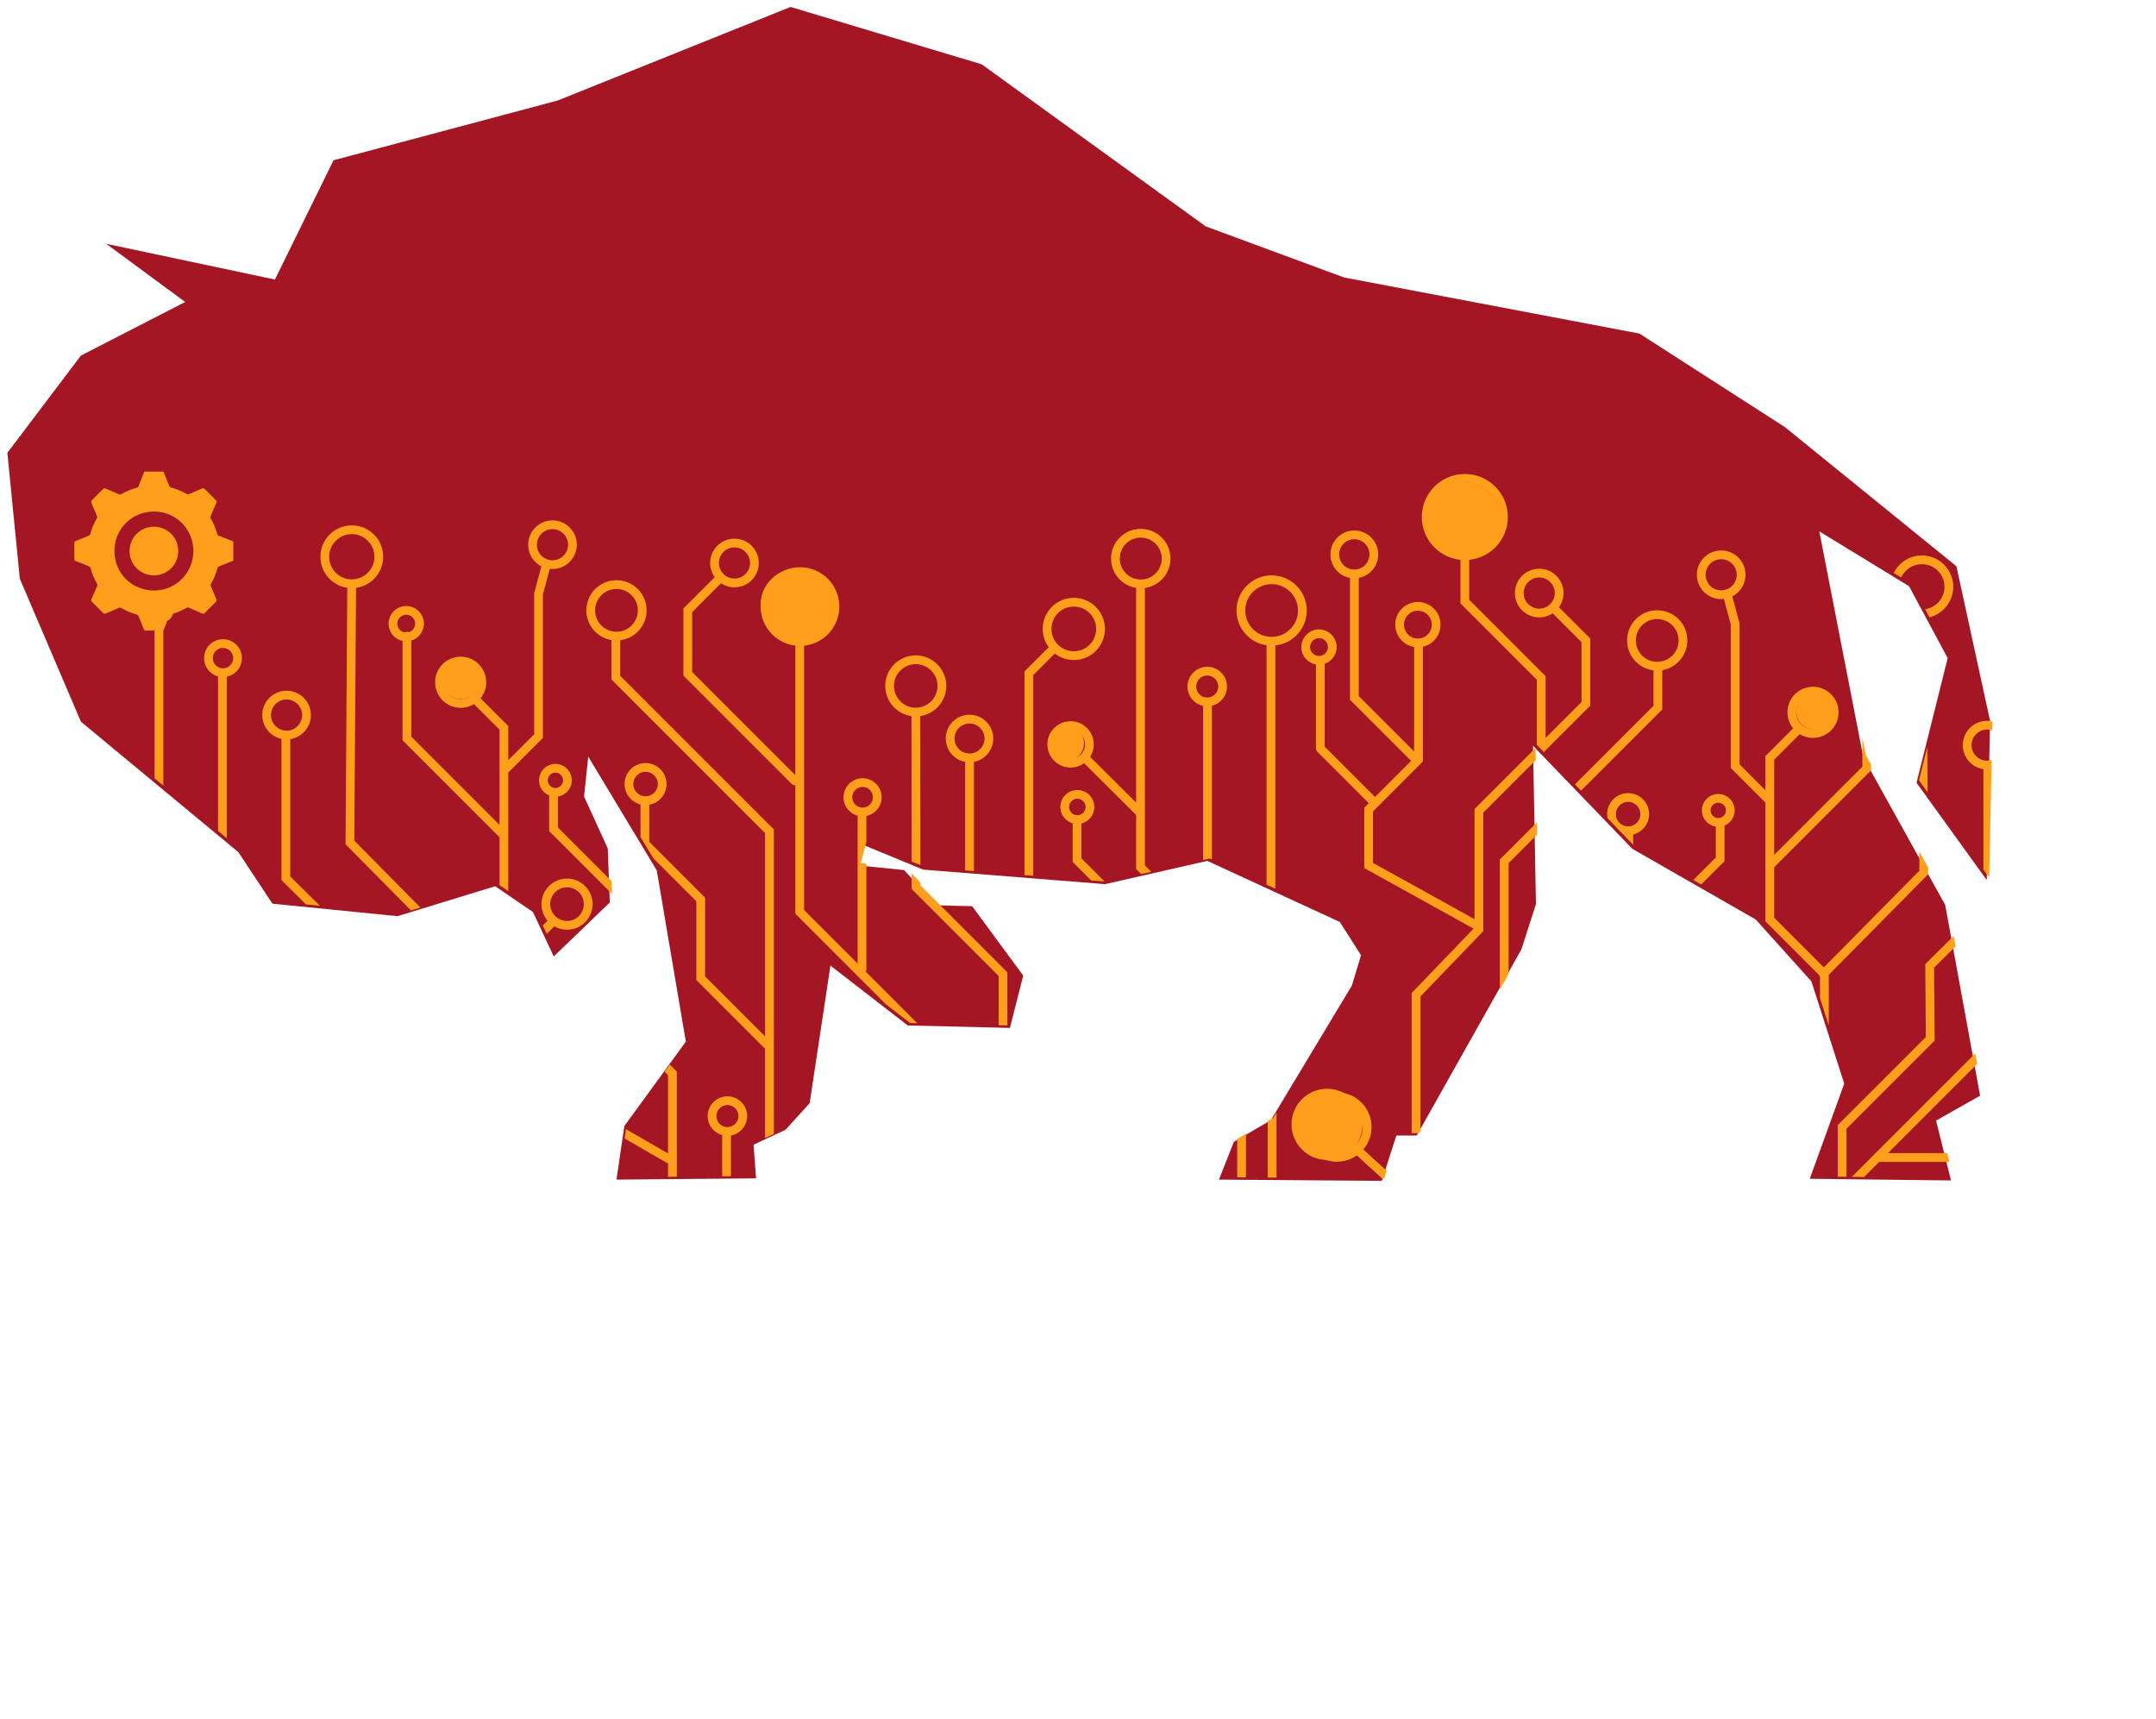 <?xml version="1.0" encoding="UTF-8"?>
<svg id="Bison" xmlns="http://www.w3.org/2000/svg" xmlns:xlink="http://www.w3.org/1999/xlink" viewBox="0 0 4676.48 3728.11">
  <defs>
    <style>
      .cls-1 {
        stroke-width: 2.64px;
      }

      .cls-1, .cls-2 {
        fill: #ff9f1c;
      }

      .cls-1, .cls-3 {
        stroke: #ff9f1c;
        stroke-linecap: round;
        stroke-miterlimit: 7.99;
      }

      .cls-4 {
        fill: #a41623;
        filter: url(#drop-shadow-1);
      }

      .cls-5, .cls-6, .cls-3 {
        fill: none;
      }

      .cls-6 {
        clip-path: url(#clippath);
      }

      .cls-3 {
        stroke-width: 19px;
      }
    </style>
    <filter id="drop-shadow-1" filterUnits="userSpaceOnUse">
      <feOffset dx="-5" dy="5"/>
      <feGaussianBlur result="blur" stdDeviation="5"/>
      <feFlood flood-color="#000" flood-opacity=".5"/>
      <feComposite in2="blur" operator="in"/>
      <feComposite in="SourceGraphic"/>
    </filter>
    <clipPath id="clippath">
      <path id="path6658-2" data-name="path6658" class="cls-5" d="m1281.17,1635.64l-9.01,86.52,51.37,112.65,4.51,117.16-121.66,117.16-45.06-96.43-82.01-55.88-211.79,64.89-271.27-27.04-73.9-111.75-341.56-282.98-132.48-310.02-27.04-273.07,159.52-210.88,226.2-116.26-171.23-126.17,365.89,77.5,127.07-258.65,486.66-129.78L1720.06,9.85l414.56,124.37,485.76,351.47,300.1,110.85,640.76,121.66,315.43,202.77,372.2,301.91,73,335.25-7.21,345.17-152.31-210.88,67.59-270.36-83.81-155.91-194.66-118.96,95.53,490.26,177.54,319.93,75.7,413.66-95.53,54.07,32.44,129.78-306.41-3.6,74.8-206.38-71.2-221.7-120.76-134.28-267.66-153.21-215.39-223.5,6.31,343.36-31.54,98.23-227.11,403.74h-44.16l-31.54,98.23-353.28-2.7,32.44-82.01,80.21-46.86,175.74-291.99,19.83-65.79-45.96-72.1-287.49-132.48-221.7,50.47-394.73-31.54-128.87-53.17-11.72,44.16,99.13,9.91,71.2,76.6,76.6,1.8,110.85,150.5-28.84,113.55-221.7-5.41-167.63-129.78-45.06,298.3-52.27,57.68-69.39,32.44,5.41,73-302.81,2.7,17.12-116.26,133.38-182.95-63.09-371.3-148.7-246.93Z"/>
    </clipPath>
  </defs>
  <g id="g6662">
    <g id="g8855">
      <path id="path6658" class="cls-4" d="m1280.88,1635.85l-9.01,86.52,51.37,112.65,4.51,117.16-121.66,117.16-45.06-96.43-82.01-55.88-211.79,64.89-271.27-27.04-73.9-111.75-341.56-282.98-132.48-310.02-27.04-273.07,159.52-210.88,226.2-116.26-171.23-126.17,365.89,77.5,127.07-258.65,486.66-129.78L1719.77,10.05l414.56,124.37,485.76,351.47,300.1,110.85,640.76,121.66,315.43,202.77,372.2,301.91,73,335.25-7.21,345.17-152.31-210.88,67.59-270.36-83.81-155.91-194.66-118.96,95.53,490.26,177.54,319.93,75.7,413.66-95.53,54.07,32.44,129.78-306.41-3.6,74.8-206.38-71.2-221.7-120.76-134.28-267.66-153.21-215.39-223.5,6.31,343.36-31.54,98.23-227.11,403.74h-44.16l-31.54,98.23-353.28-2.7,32.44-82.01,80.21-46.86,175.74-291.99,19.83-65.79-45.96-72.1-287.49-132.48-221.7,50.47-394.73-31.54-128.87-53.17-11.72,44.16,99.13,9.91,71.2,76.6,76.6,1.8,110.85,150.5-28.84,113.55-221.7-5.41-167.63-129.78-45.06,298.3-52.27,57.68-69.39,32.44,5.41,73-302.81,2.7,17.12-116.26,133.38-182.95-63.09-371.3-148.7-246.93Z"/>
      <g class="cls-6">
        <g>
          <path id="path6660" class="cls-3" d="m1811.07,1315.52c0,41.88-33.95,75.83-75.83,75.83-41.88,0-75.83-33.95-75.83-75.83s33.95-75.83,75.83-75.83,75.83,33.95,75.83,75.83Zm91.76,413.58c0,17.6-14.27,31.86-31.86,31.86-17.6,0-31.86-14.27-31.86-31.86s14.27-31.86,31.86-31.86c17.6,0,31.86,14.27,31.86,31.86Zm140.2-241.52c0,31.32-25.39,56.72-56.72,56.72-31.32,0-56.72-25.39-56.72-56.72s25.39-56.72,56.72-56.72c31.32,0,56.72,25.39,56.72,56.72Zm101.96,114.07c0,23.23-18.83,42.06-42.06,42.06-23.23,0-42.06-18.83-42.06-42.06s18.83-42.06,42.06-42.06c23.23,0,42.06,18.83,42.06,42.06Zm242.16-237.7c0,32.03-25.96,57.99-57.99,57.99s-57.99-25.96-57.99-57.99,25.96-57.99,57.99-57.99,57.99,25.96,57.99,57.99Zm-22.94,386.18c0,15.13-12.27,27.4-27.4,27.4-15.13,0-27.4-12.27-27.4-27.4s12.27-27.4,27.4-27.4c15.13,0,27.4,12.27,27.4,27.4Zm-1.27-135.74c0,22.52-18.26,40.78-40.78,40.78-22.52,0-40.78-18.26-40.78-40.78s18.26-40.78,40.78-40.78,40.78,18.26,40.78,40.78Zm227.5,726.79c0,14.96-12.13,27.08-27.08,27.08s-27.08-12.13-27.08-27.08,12.13-27.08,27.08-27.08,27.08,12.13,27.08,27.08Zm251.59-324.57c0,14.68-11.9,26.59-26.59,26.59s-26.59-11.9-26.59-26.59,11.9-26.59,26.59-26.59,26.59,11.9,26.59,26.59Zm112.65,1072.9c0,22.4-18.16,40.55-40.55,40.55s-40.55-18.16-40.55-40.55,18.16-40.55,40.55-40.55,40.55,18.16,40.55,40.55Zm-19.83-144.19c0,13.44-10.89,24.33-24.33,24.33s-24.33-10.89-24.33-24.33,10.89-24.33,24.33-24.33,24.33,10.89,24.33,24.33Zm-23.43-175.74c0,24.89-20.17,45.06-45.06,45.06-24.89,0-45.06-20.17-45.06-45.06s20.17-45.06,45.06-45.06,45.06,20.17,45.06,45.06h0Zm64.89-129.78c0,15.93-12.91,28.84-28.84,28.84s-28.84-12.91-28.84-28.84,12.91-28.84,28.84-28.84c15.93,0,28.84,12.91,28.84,28.84Zm-10.82-195.56c0,36.33-29.45,65.79-65.79,65.79s-65.79-29.45-65.79-65.79,29.45-65.79,65.79-65.79,65.79,29.45,65.79,65.79Zm255.95-53.17c0,15.93-12.91,28.84-28.84,28.84-15.93,0-28.84-12.91-28.84-28.84s12.91-28.84,28.84-28.84,28.84,12.91,28.84,28.84Zm165.82,94.63c0,18.42-14.93,33.34-33.35,33.34s-33.35-14.93-33.35-33.34,14.93-33.35,33.35-33.35,33.35,14.93,33.35,33.35Zm360.49-459.62c0,25.38-20.58,45.96-45.96,45.96-25.38,0-45.96-20.58-45.96-45.96s20.58-45.96,45.96-45.96c25.38,0,45.96,20.58,45.96,45.96Zm-9.01,245.13c0,17.42-14.12,31.54-31.54,31.54s-31.54-14.12-31.54-31.54,14.12-31.54,31.54-31.54,31.54,14.12,31.54,31.54Zm-156.81,691.23c0,11.95-9.68,21.63-21.63,21.63s-21.63-9.68-21.63-21.63,9.68-21.63,21.63-21.63,21.63,9.68,21.63,21.63Zm183.85-250.54c0,16.92-13.72,30.64-30.64,30.64s-30.64-13.72-30.64-30.64,13.72-30.64,30.64-30.64,30.64,13.72,30.64,30.64Zm-5.41-276.67c0,18.42-14.93,33.35-33.35,33.35s-33.35-14.93-33.35-33.35,14.93-33.35,33.35-33.34c18.42,0,33.35,14.93,33.35,33.34Zm656.09-53.17c0,17.92-14.53,32.44-32.44,32.44-17.92,0-32.44-14.53-32.44-32.44s14.53-32.44,32.44-32.44c17.92,0,32.44,14.53,32.44,32.44Zm250.54-1079.66c0,44.8-36.31,81.11-81.11,81.11s-81.11-36.31-81.11-81.11,36.31-81.11,81.11-81.11,81.11,36.31,81.11,81.11Zm-187.45,190.16c0,17.42-14.12,31.54-31.54,31.54s-31.54-14.12-31.54-31.54,14.12-31.54,31.54-31.54c17.42,0,31.54,14.12,31.54,31.54Zm-126.17,123.47c0,23.89-19.37,43.26-43.26,43.26s-43.26-19.37-43.26-43.26,19.37-43.26,43.26-43.26,43.26,19.37,43.26,43.26Zm-126.17-343.36c0,32.35-26.23,58.58-58.58,58.58-32.35,0-58.58-26.23-58.58-58.58s26.23-58.58,58.58-58.58,58.58,26.23,58.58,58.58Zm-147.8,145.1c0,15.93-12.91,28.84-28.84,28.84s-28.84-12.91-28.84-28.84,12.91-28.84,28.84-28.84,28.84,12.91,28.84,28.84Zm-326.24,339.76c0,14.43-11.7,26.14-26.14,26.14s-26.14-11.7-26.14-26.14,11.7-26.14,26.14-26.14,26.14,11.7,26.14,26.14Zm-185.65,8.11c0,19.91-16.14,36.05-36.05,36.05s-36.05-16.14-36.05-36.05,16.14-36.05,36.05-36.05,36.05,16.14,36.05,36.05Zm410.95-220.8c0,25.38-20.58,45.96-45.96,45.96s-45.96-20.58-45.96-45.96,20.58-45.96,45.96-45.96,45.96,20.58,45.96,45.96Zm-201.87-298.3c0,23.89-19.37,43.26-43.26,43.26-23.89,0-43.26-19.37-43.26-43.26s19.37-43.26,43.26-43.26,43.26,19.37,43.26,43.26Zm-126.17,142.39c0,30.86-25.02,55.88-55.88,55.88s-55.88-25.02-55.88-55.88,25.02-55.88,55.88-55.88,55.88,25.02,55.88,55.88Zm-268.56-102.74c0,23.89-19.37,43.26-43.26,43.26-23.89,0-43.26-19.37-43.26-43.26s19.37-43.26,43.26-43.26,43.26,19.37,43.26,43.26Zm-120.76-164.92c0,46.29-37.52,83.81-83.81,83.81-46.29,0-83.81-37.52-83.81-83.81s37.52-83.81,83.81-83.81,83.81,37.52,83.81,83.81Zm-146,233.41c0,21.9-17.75,39.65-39.65,39.65s-39.65-17.75-39.65-39.65,17.75-39.65,39.65-39.65,39.65,17.75,39.65,39.65Zm-135.18-152.31c0,23.39-18.96,42.36-42.36,42.36s-42.36-18.96-42.36-42.36,18.96-42.36,42.36-42.36,42.36,18.96,42.36,42.36Zm-90.12,200.97c0,15.93-12.91,28.84-28.84,28.84s-28.84-12.91-28.84-28.84,12.91-28.84,28.84-28.84,28.84,12.91,28.84,28.84Zm-64.89-79.31c0,36.83-29.86,66.69-66.69,66.69s-66.69-29.86-66.69-66.69,29.86-66.69,66.69-66.69,66.69,29.86,66.69,66.69Zm-173.03,164.92c0,18.42-14.93,33.35-33.35,33.34-18.42,0-33.35-14.93-33.35-33.34s14.93-33.34,33.35-33.35c18.42,0,33.35,14.93,33.35,33.35Zm-122.57-277.57c0,30.36-24.61,54.97-54.97,54.97s-54.97-24.61-54.97-54.97,24.61-54.97,54.97-54.97,54.97,24.61,54.97,54.97Zm-659.6,891.15v-336.47m448.63,795.3l-583.73-583.73v-578.63m828.43,1401.96v-428.24m5.1,1243.92v-810.59l-247.26-247.26v-420.59l-217.94-217.94v-271.47m307.16,1315.3l-163.14-163.14v-382.35l-71.37-71.37v-234.51l-188.63-188.63-.45-378.75m433.78,582.67l89.22-89.22-173.33-173.33v-84.12m-53.53-372.16l-50.98,50.98v469.02l191.18,191.18v1506.47m48.43-1865.89l-117.89-117.25m260.64,377.26l-140.2-140.2v-609.22m145.29,253.49v657.65l73.92,65.14v1414.71m63.72-1514.12v-755.47m107.06,230.37v-188.63m1723.14,550.59v-596.47m-520,2212.55v-800.39l522.55-522.55v-298.24m-634.71,132.55l217.94-220.49-3.82-559.51m-173.33,1254.12v-142.75l191.18-191.18-1.27-158.04,126.18-124.9v-305.88m-239.61,846.28h183.53l99.41-99.41m-440.98,1205.69v-948.24l420.59-420.59v-79.02l115.98-115.98-.64-164.41-.64-361.96m-718.82,535.29l71.37,66.27v1514.12m-3.82-1280.88l-65-62.45m109.61-425.69l206.47-206.47v-221.77m-211.57,290.59l-73.92-73.92v-308.43l-16.83-62.81m-184.54,2351.84v-555.69l158.04-158.04v-127.45l81.29-53.46.64-247.33,154.99-145.43v-242.02l-118.46-118.46v-350.56l58.02-58.02m-431.39,2081.95v-611.77l73.92-73.92m-466.47-1333.14l-135.1-135.1v-262.55m38.24,484.31l-112.16-112.16m336.47,382.04l-231.66-128.34v-121.15l108.18-108.18v-243.58m398.77,1177.65l220.19-127.13m-271.17,483.99l150.39-150.39h84.12l49.71-49.71m-360.69,944.41v-412.94l71.37-71.37v-494.51l53.69-31v-279.98l115.9-115.9v-271.55l142.07-142.07v-77.15m-464.6,545.49l145.29-145.29v-170.78l121.08-121.08v-93.04m-465.2,1294.9l-135.1-135.1m130-2.55l-155.49-155.49m162.42-195.06l-124.18-113.37m397.65-875.59v-149.12l-165.69-165.69v-94.31m196.27,112.16l66.27,66.27v137.65l-231.96,231.96v257.14l-136.37,141.78v1556.18m-314.8-1386.67l140.27-219.58-61.25-68.46m206.47,1307.65l-282.94-282.94v-925.3m548.04,1560v-795.3l43.33-43.33v-155.49l-87.94-87.94v-748.14l333.28-333.28v-84.75m-390.64,2253.34v-932.94l150.39-150.39v-94.31m-415.49,596.47l165.69,165.69m-155.49-614.31v50.98l175.88,175.88m-79.02,818.24v-356.86l84.12-84.12v-823.33l42.06-42.06m-1629.05,8.27c0,18.42,14.93,33.34,33.35,33.34,18.42,0,33.34-14.93,33.34-33.34s-14.93-33.35-33.34-33.35-33.35,14.93-33.35,33.35Zm-360.49-459.62c0,25.38,20.58,45.96,45.96,45.96s45.96-20.58,45.96-45.96-20.58-45.96-45.96-45.96-45.96,20.58-45.96,45.96Zm9.01,245.13c0,17.42,14.12,31.54,31.54,31.54s31.54-14.12,31.54-31.54-14.12-31.54-31.54-31.54-31.54,14.12-31.54,31.54Zm156.81,691.23c0,11.95,9.68,21.63,21.63,21.63s21.63-9.68,21.63-21.63-9.68-21.63-21.63-21.63-21.63,9.68-21.63,21.63Zm-183.85-250.54c0,16.92,13.72,30.64,30.64,30.64s30.64-13.72,30.64-30.64-13.72-30.64-30.64-30.64-30.64,13.72-30.64,30.64Zm5.41-276.67c0,18.42,14.93,33.35,33.35,33.35,18.42,0,33.34-14.93,33.34-33.35s-14.93-33.34-33.34-33.34-33.35,14.93-33.35,33.34Zm-656.09-53.17c0,17.92,14.53,32.44,32.44,32.44,17.92,0,32.44-14.53,32.44-32.44s-14.53-32.44-32.44-32.44-32.44,14.53-32.44,32.44Zm-169.43-998.55c0,44.8-44.8,0,0,0s0,44.8,0,0c0-44.8,44.8,0,0,0s0-44.8,0,0Zm106.34,109.05c0,17.42,14.12,31.54,31.54,31.54s31.54-14.12,31.54-31.54-14.12-31.54-31.54-31.54-31.54,14.12-31.54,31.54Zm126.17,123.47c0,23.89,19.37,43.26,43.26,43.26,23.89,0,43.26-19.37,43.26-43.26s-19.37-43.26-43.26-43.26-43.26,19.37-43.26,43.26Zm126.17-343.36c0,32.35,26.23,58.58,58.58,58.58s58.58-26.23,58.58-58.58-26.23-58.58-58.58-58.58-58.58,26.23-58.58,58.58Zm147.8,145.1c0,15.93,12.91,28.84,28.84,28.84s28.84-12.91,28.84-28.84-12.91-28.84-28.84-28.84-28.84,12.91-28.84,28.84Zm326.24,339.76c0,14.43,11.7,26.14,26.14,26.14s26.14-11.7,26.14-26.14c0-14.43-11.7-26.14-26.14-26.14s-26.14,11.7-26.14,26.14Zm185.65,8.11c0,19.91,16.14,36.05,36.05,36.05s36.05-16.14,36.05-36.05-16.14-36.05-36.05-36.05c-19.91,0-36.05,16.14-36.05,36.05Zm-410.95-220.8c0,25.38,20.58,45.96,45.96,45.96,25.38,0,45.96-20.58,45.96-45.96s-20.58-45.96-45.96-45.96-45.96,20.58-45.96,45.96Zm201.87-298.3c0,23.89,19.37,43.26,43.26,43.26s43.26-19.37,43.26-43.26-19.37-43.26-43.26-43.26-43.26,19.37-43.26,43.26Zm126.17,142.39c0,30.86,25.02,55.88,55.88,55.88s55.88-25.02,55.88-55.88-25.02-55.88-55.88-55.88-55.88,25.02-55.88,55.88Zm268.56-102.74c0,23.89,19.37,43.26,43.26,43.26s43.26-19.37,43.26-43.26-19.37-43.26-43.26-43.26-43.26,19.37-43.26,43.26ZM344.78,1920.08v-596.47m137.65,504.71v-367.06m382.35,2074.9v-800.39l-522.55-522.55v-298.24m634.71,132.55l-217.94-220.49,3.82-559.51m173.33,1254.12v-142.75l-191.18-191.18,1.27-158.04-126.18-124.9v-305.88m239.61,846.28h-183.53l-99.41-99.41m440.98,1205.69v-948.24l-420.59-420.59v-79.02l-115.98-115.98v-169.51m648.73,249.8l71.37-71.37m-61.18,295.69l58.63-58.63m-68.82-175.88v1519.22m-40.78-1769.02l-206.47-206.47v-221.77m486.86,2197.26v-555.69l-158.04-158.04v-127.45l-81.29-49v-247.96l-155.63-149.26v-242.02l118.46-118.46v-350.56l-58.02-58.02m59.23,149.79l73.92-73.92v-308.43l16.83-62.81m281.41,2377.33v-611.77l-73.92-73.92m63.73-400.2l-220.19-127.13m271.17,483.99l-150.39-150.39h-84.12l-49.71-49.71m360.69,944.41v-412.94l-71.37-71.37v-494.51l-53.69-31v-279.98l-115.9-115.9v-271.55l-142.07-142.07v-77.15m464.6,545.49l-145.29-145.29v-170.78l-121.08-121.08v-93.04m159.31-479.22l-66.27,66.27v137.65l231.96,231.96m-99.41,1939.81v-795.3l-43.33-43.33v-155.49l87.94-87.94v-748.14l-333.28-333.28v-84.75m390.64,2253.34v-932.94l-150.39-150.39v-94.31"/>
          <polygon class="cls-5" points="1281.17 1635.64 1272.15 1722.16 1323.52 1834.81 1328.03 1951.97 1206.37 2069.12 1161.3 1972.69 1079.29 1916.82 867.51 1981.71 596.24 1954.67 522.34 1842.92 180.78 1559.94 48.3 1249.92 21.27 976.85 180.78 765.97 406.99 649.71 235.76 523.54 601.65 601.04 728.72 342.39 1215.38 212.62 1720.06 9.85 2134.62 134.21 2620.37 485.69 2920.48 596.54 3561.24 718.2 3876.67 920.98 4248.87 1222.88 4321.87 1558.13 4314.66 1903.3 4162.35 1692.42 4229.94 1422.05 4146.13 1266.14 3951.47 1147.18 4047 1637.44 4224.54 1957.37 4300.24 2371.03 4204.71 2425.1 4237.15 2554.88 3930.74 2551.27 4005.54 2344.9 3934.34 2123.2 3813.58 1988.92 3545.92 1835.71 3330.53 1612.21 3336.84 1955.57 3305.3 2053.8 3078.19 2457.55 3034.03 2457.55 3002.49 2555.78 2649.21 2553.08 2681.65 2471.07 2761.86 2424.2 2937.6 2132.21 2957.43 2066.42 2911.46 1994.32 2623.98 1861.84 2402.28 1912.31 2007.55 1880.77 1878.67 1827.6 1866.96 1871.76 1966.09 1881.67 2037.29 1958.27 2113.89 1960.08 2224.74 2110.58 2195.9 2224.13 1974.2 2218.73 1806.57 2088.95 1761.51 2387.25 1709.24 2444.93 1639.85 2477.37 1645.26 2550.37 1342.45 2553.08 1359.57 2436.82 1492.95 2253.87 1429.87 1882.57 1281.17 1635.64"/>
        </g>
      </g>
      <g>
        <g>
          <path class="cls-2" d="m506.03,1174.2v41.71c-10.08,4.07-20.12,8.21-30.25,12.16-2.45.96-3.76,2.38-4.42,4.92-2.97,11.45-7.5,22.29-13.45,32.52-1.26,2.17-1.32,4-.33,6.28,4,9.26,7.77,18.61,11.78,27.87,1.01,2.33.64,3.86-1.14,5.61-8.08,7.93-16.11,15.91-24,24.03-2,2.06-3.71,2.2-6.19,1.09-9.19-4.15-18.49-8.06-27.69-12.2-2.15-.97-3.89-1.01-5.96.22-10.38,6.14-21.45,10.69-33.09,13.82-2.31.62-3.61,1.82-4.46,4.01-3.66,9.4-7.51,18.72-11.14,28.13-.91,2.36-2.22,3.23-4.74,3.2-11.43-.11-22.87-.11-34.3,0-2.55.03-3.81-.92-4.73-3.24-3.53-8.97-7.32-17.83-10.8-26.82-1.11-2.87-2.69-4.46-5.78-5.28-11.32-3-22.04-7.56-32.12-13.53-2.09-1.24-3.82-1.21-5.96-.27-9.12,4.03-18.35,7.83-27.45,11.91-2.63,1.18-4.4.99-6.48-1.15-7.73-7.96-15.56-15.83-23.55-23.53-2.27-2.19-2.41-4.03-1.18-6.76,4.1-9.09,7.92-18.31,11.95-27.43.94-2.13.99-3.87-.25-5.97-6-10.2-10.49-21.06-13.52-32.49-.71-2.66-2.06-4.19-4.62-5.18-9.2-3.54-18.3-7.34-27.51-10.87-2.48-.95-3.41-2.29-3.38-4.96.13-11.32.13-22.64,0-33.96-.03-2.7.97-3.99,3.41-4.96,9.07-3.58,18.03-7.42,27.1-11,2.42-.96,3.79-2.34,4.45-4.9,2.94-11.46,7.51-22.29,13.44-32.52,1.25-2.15,1.39-3.99.39-6.29-3.97-9.15-7.69-18.41-11.66-27.55-1.09-2.52-.84-4.22,1.19-6.19,8.03-7.82,15.96-15.75,23.78-23.78,1.97-2.02,3.65-2.3,6.18-1.17,9.31,4.16,18.71,8.11,28.06,12.19,1.71.75,3.23,1.14,5.06.07,10.8-6.32,22.29-10.99,34.36-14.27,1.51-.41,2.66-1.11,3.25-2.61,4.22-10.74,8.45-21.47,12.67-32.21,13.9,0,27.81,0,41.71,0,4.06,10.08,8.2,20.13,12.15,30.25.96,2.45,2.41,3.75,4.93,4.42,11.43,3.02,22.3,7.49,32.51,13.46,2.17,1.27,4.02,1.31,6.29.32,9.15-3.96,18.41-7.67,27.55-11.66,2.56-1.12,4.24-.74,6.18,1.24,7.83,8.02,15.75,15.95,23.78,23.77,2.04,1.99,2.23,3.7,1.12,6.19-4.16,9.31-8.12,18.71-12.2,28.05-.75,1.72-1.11,3.22-.03,5.05,6.33,10.79,11.05,22.26,14.26,34.35.44,1.67,1.32,2.77,2.91,3.39,10.64,4.17,21.27,8.35,31.9,12.53Zm-86.39,20.79c-.75-47.69-37.69-85.55-85.71-85.61-48.03-.06-86,37.86-85.77,86.05.23,47.96,38.06,85.21,85.55,85.27,48.01.06,85.23-37.76,85.93-85.72Z"/>
          <path class="cls-2" d="m333.8,1247.81c-29.42,0-52.73-23.3-52.74-52.7-.01-29.6,23.32-52.87,52.94-52.82,29.39.05,52.6,23.39,52.57,52.86-.03,29.41-23.34,52.67-52.78,52.66Z"/>
        </g>
        <g>
          <path class="cls-1" d="m1802.93,1310.94c0,41.88-33.95,75.83-75.83,75.83-41.88,0-75.83-33.95-75.83-75.83s33.95-75.83,75.83-75.83,75.83,33.95,75.83,75.83Z"/>
          <path class="cls-1" d="m3251.62,1122.98c0,41.88-33.95,75.83-75.83,75.83-41.88,0-75.83-33.95-75.83-75.83s33.95-75.83,75.83-75.83,75.83,33.95,75.83,75.83Z"/>
          <path class="cls-1" d="m2954.35,2438.41c0,41.88-33.95,75.83-75.83,75.83-41.88,0-75.83-33.95-75.83-75.83s33.95-75.83,75.83-75.83,75.83,33.95,75.83,75.83Z"/>
          <path class="cls-1" d="m1037.38,1476.76c0,20.94-16.98,37.92-37.92,37.92-20.94,0-37.92-16.98-37.92-37.92s16.98-37.92,37.92-37.92,37.92,16.98,37.92,37.92Z"/>
          <path class="cls-1" d="m2349.89,1611.98c0,20.94-16.98,37.92-37.92,37.92-20.94,0-37.92-16.98-37.92-37.92s16.98-37.92,37.92-37.92,37.92,16.98,37.92,37.92Z"/>
          <path class="cls-1" d="m3973.42,1543.17c0,20.94-16.98,37.92-37.92,37.92-20.94,0-37.92-16.98-37.92-37.92s16.98-37.92,37.92-37.92,37.92,16.98,37.92,37.92Z"/>
        </g>
      </g>
    </g>
  </g>
</svg>